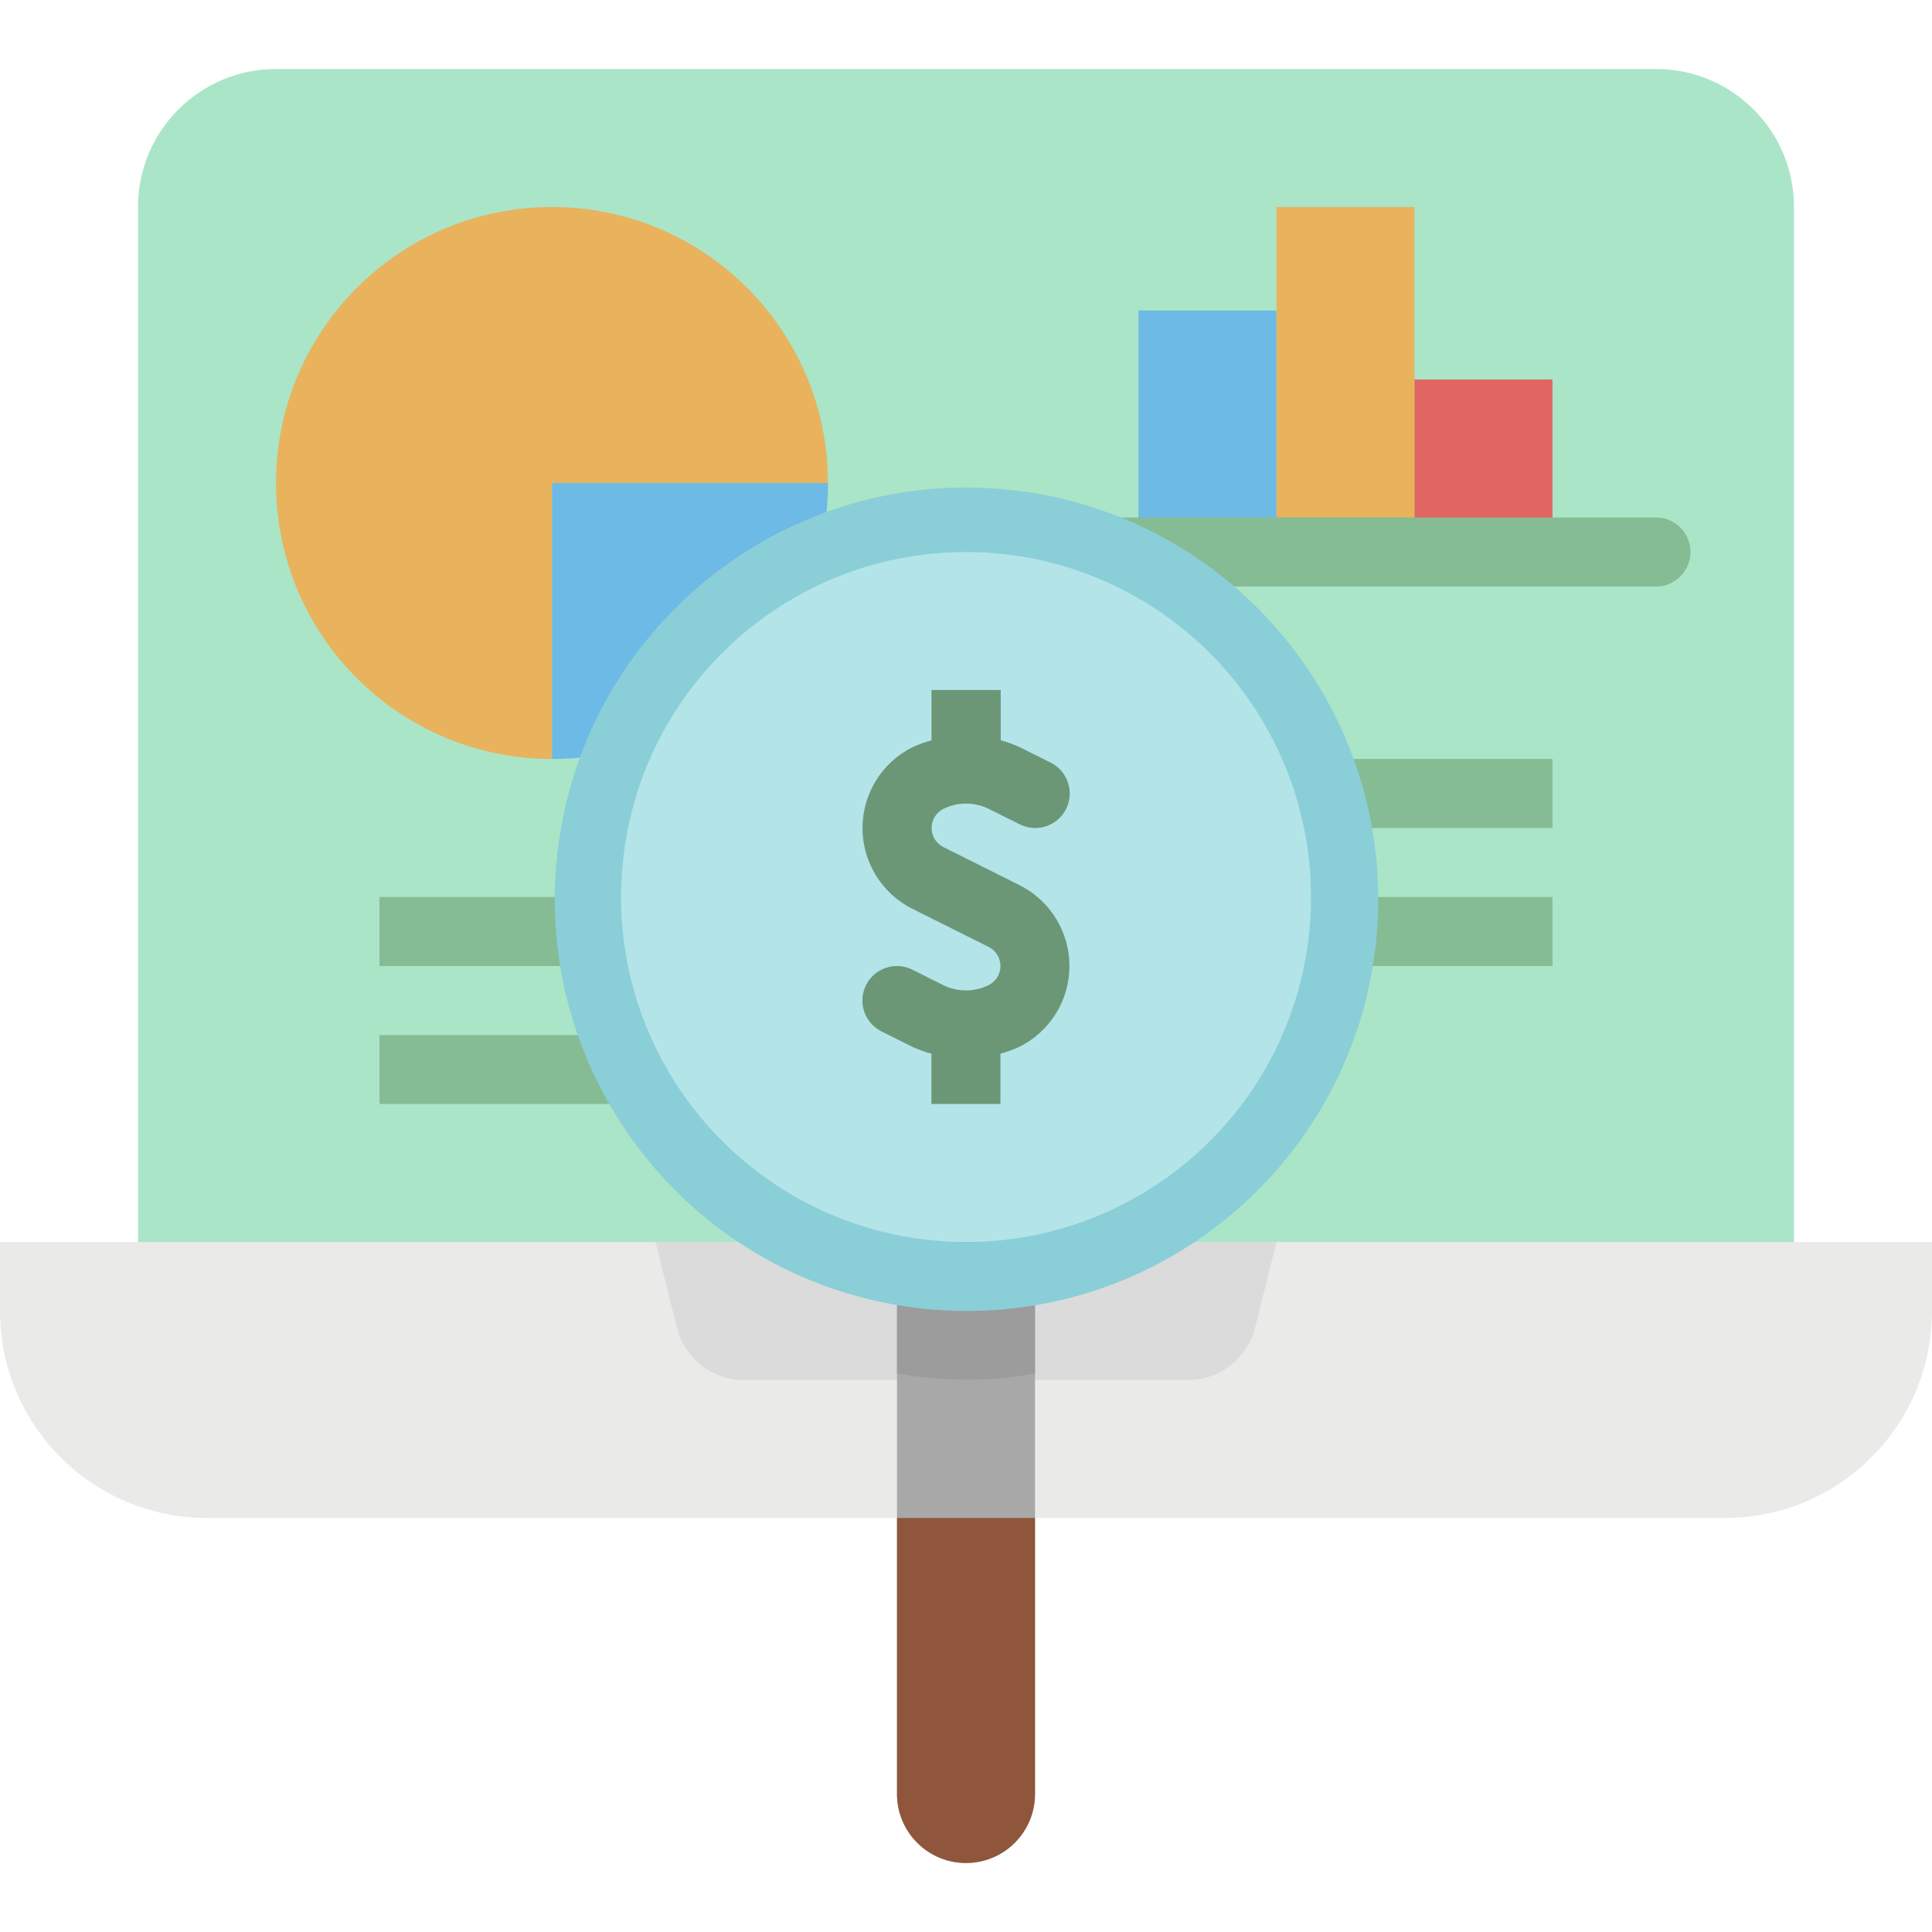 <svg height="448pt" viewBox="0 -16 448 448" width="448pt" xmlns="http://www.w3.org/2000/svg"><path d="m416 280h-384v-248c0-17.672 14.328-32 32-32h320c17.672 0 32 14.328 32 32zm0 0" fill="#aae5c8"/><path d="m0 272h448v16c0 26.508-21.492 48-48 48h-352c-26.508 0-48-21.492-48-48zm0 0" fill="#eaeae8"/><path d="m275.504 304h-103.008c-7.344.004-13.746-4.996-15.527-12.121l-4.969-19.879h144l-4.969 19.879c-1.781 7.125-8.184 12.125-15.527 12.121zm0 0" fill="#dbdbdb"/><path d="m264 56h32v56h-32zm0 0" fill="#6cbae5"/><path d="m296 32h32v80h-32zm0 0" fill="#e8b35c"/><path d="m328 72h32v40h-32zm0 0" fill="#e06661"/><path d="m384 120h-144c-4.418 0-8-3.582-8-8s3.582-8 8-8h144c4.418 0 8 3.582 8 8s-3.582 8-8 8zm0 0" fill="#85bc94"/><path d="m192 96c0-35.348-28.652-64-64-64s-64 28.652-64 64 28.652 64 64 64v-64zm0 0" fill="#e8b35c"/><path d="m192 96h-64v64c35.348 0 64-28.652 64-64zm0 0" fill="#6cbae5"/><g fill="#85bc94"><path d="m312 160h48v16h-48zm0 0"/><path d="m312 192h48v16h-48zm0 0"/><path d="m88 224h56v16h-56zm0 0"/><path d="m88 192h48v16h-48zm0 0"/></g><path d="m312.016 192c0 48.602-39.398 88-88 88s-88-39.398-88-88 39.398-88 88-88 88 39.398 88 88zm0 0" fill="#b3e4e8"/><path d="m208 272h32v128c0 8.836-7.164 16-16 16s-16-7.164-16-16zm0 0" fill="#a8a8a8"/><path d="m208 302.441c10.574 1.977 21.422 1.996 32 .055v-30.496h-32zm0 0" fill="#9c9c9c"/><path d="m224 416c-8.836 0-16-7.164-16-16v-64h32v64c0 8.836-7.164 16-16 16zm0 0" fill="#8f563b"/><path d="m224.207 288c-6.625-.008-13.23-.691-19.719-2.039-49.715-10.445-82.543-57.992-74.695-108.18 7.848-50.191 53.621-85.445 104.148-80.219 50.531 5.227 88.117 49.105 85.523 99.84s-44.457 90.551-95.258 90.598zm-.207-176c-42.059.012-76.93 32.586-79.793 74.551-2.867 41.961 27.25 78.977 68.918 84.703 41.668 5.73 80.656-21.785 89.219-62.965 4.879-23.57-1.102-48.086-16.297-66.758-15.191-18.672-37.977-29.516-62.047-29.531zm0 0" fill="#8aced8"/><path d="m236.441 189.266-17.688-8.84c-1.68-.84-2.738-2.551-2.738-4.426s1.059-3.586 2.738-4.426c3.312-1.652 7.211-1.652 10.527 0l7.199 3.586c3.953 1.977 8.762.371 10.734-3.586 1.977-3.953.371-8.758-3.582-10.734l-7.16-3.574c-1.426-.66-2.902-1.195-4.418-1.602v-11.664h-16.055v11.672c-1.52.406-2.996.941-4.426 1.602-7.094 3.551-11.57 10.801-11.57 18.734 0 7.934 4.477 15.184 11.57 18.734l17.684 8.844c1.676.836 2.734 2.547 2.734 4.422s-1.059 3.586-2.734 4.426c-3.324 1.637-7.219 1.637-10.539 0l-7.16-3.586c-3.953-1.977-8.758-.371-10.734 3.586-1.977 3.953-.371 8.758 3.582 10.734l7.152 3.574c1.43.66 2.906 1.195 4.426 1.602v11.656h16v-11.672c1.52-.41 3-.945 4.43-1.602 7.098-3.551 11.574-10.801 11.574-18.734 0-7.934-4.477-15.184-11.574-18.734zm0 0" fill="#6b9777"/></svg>